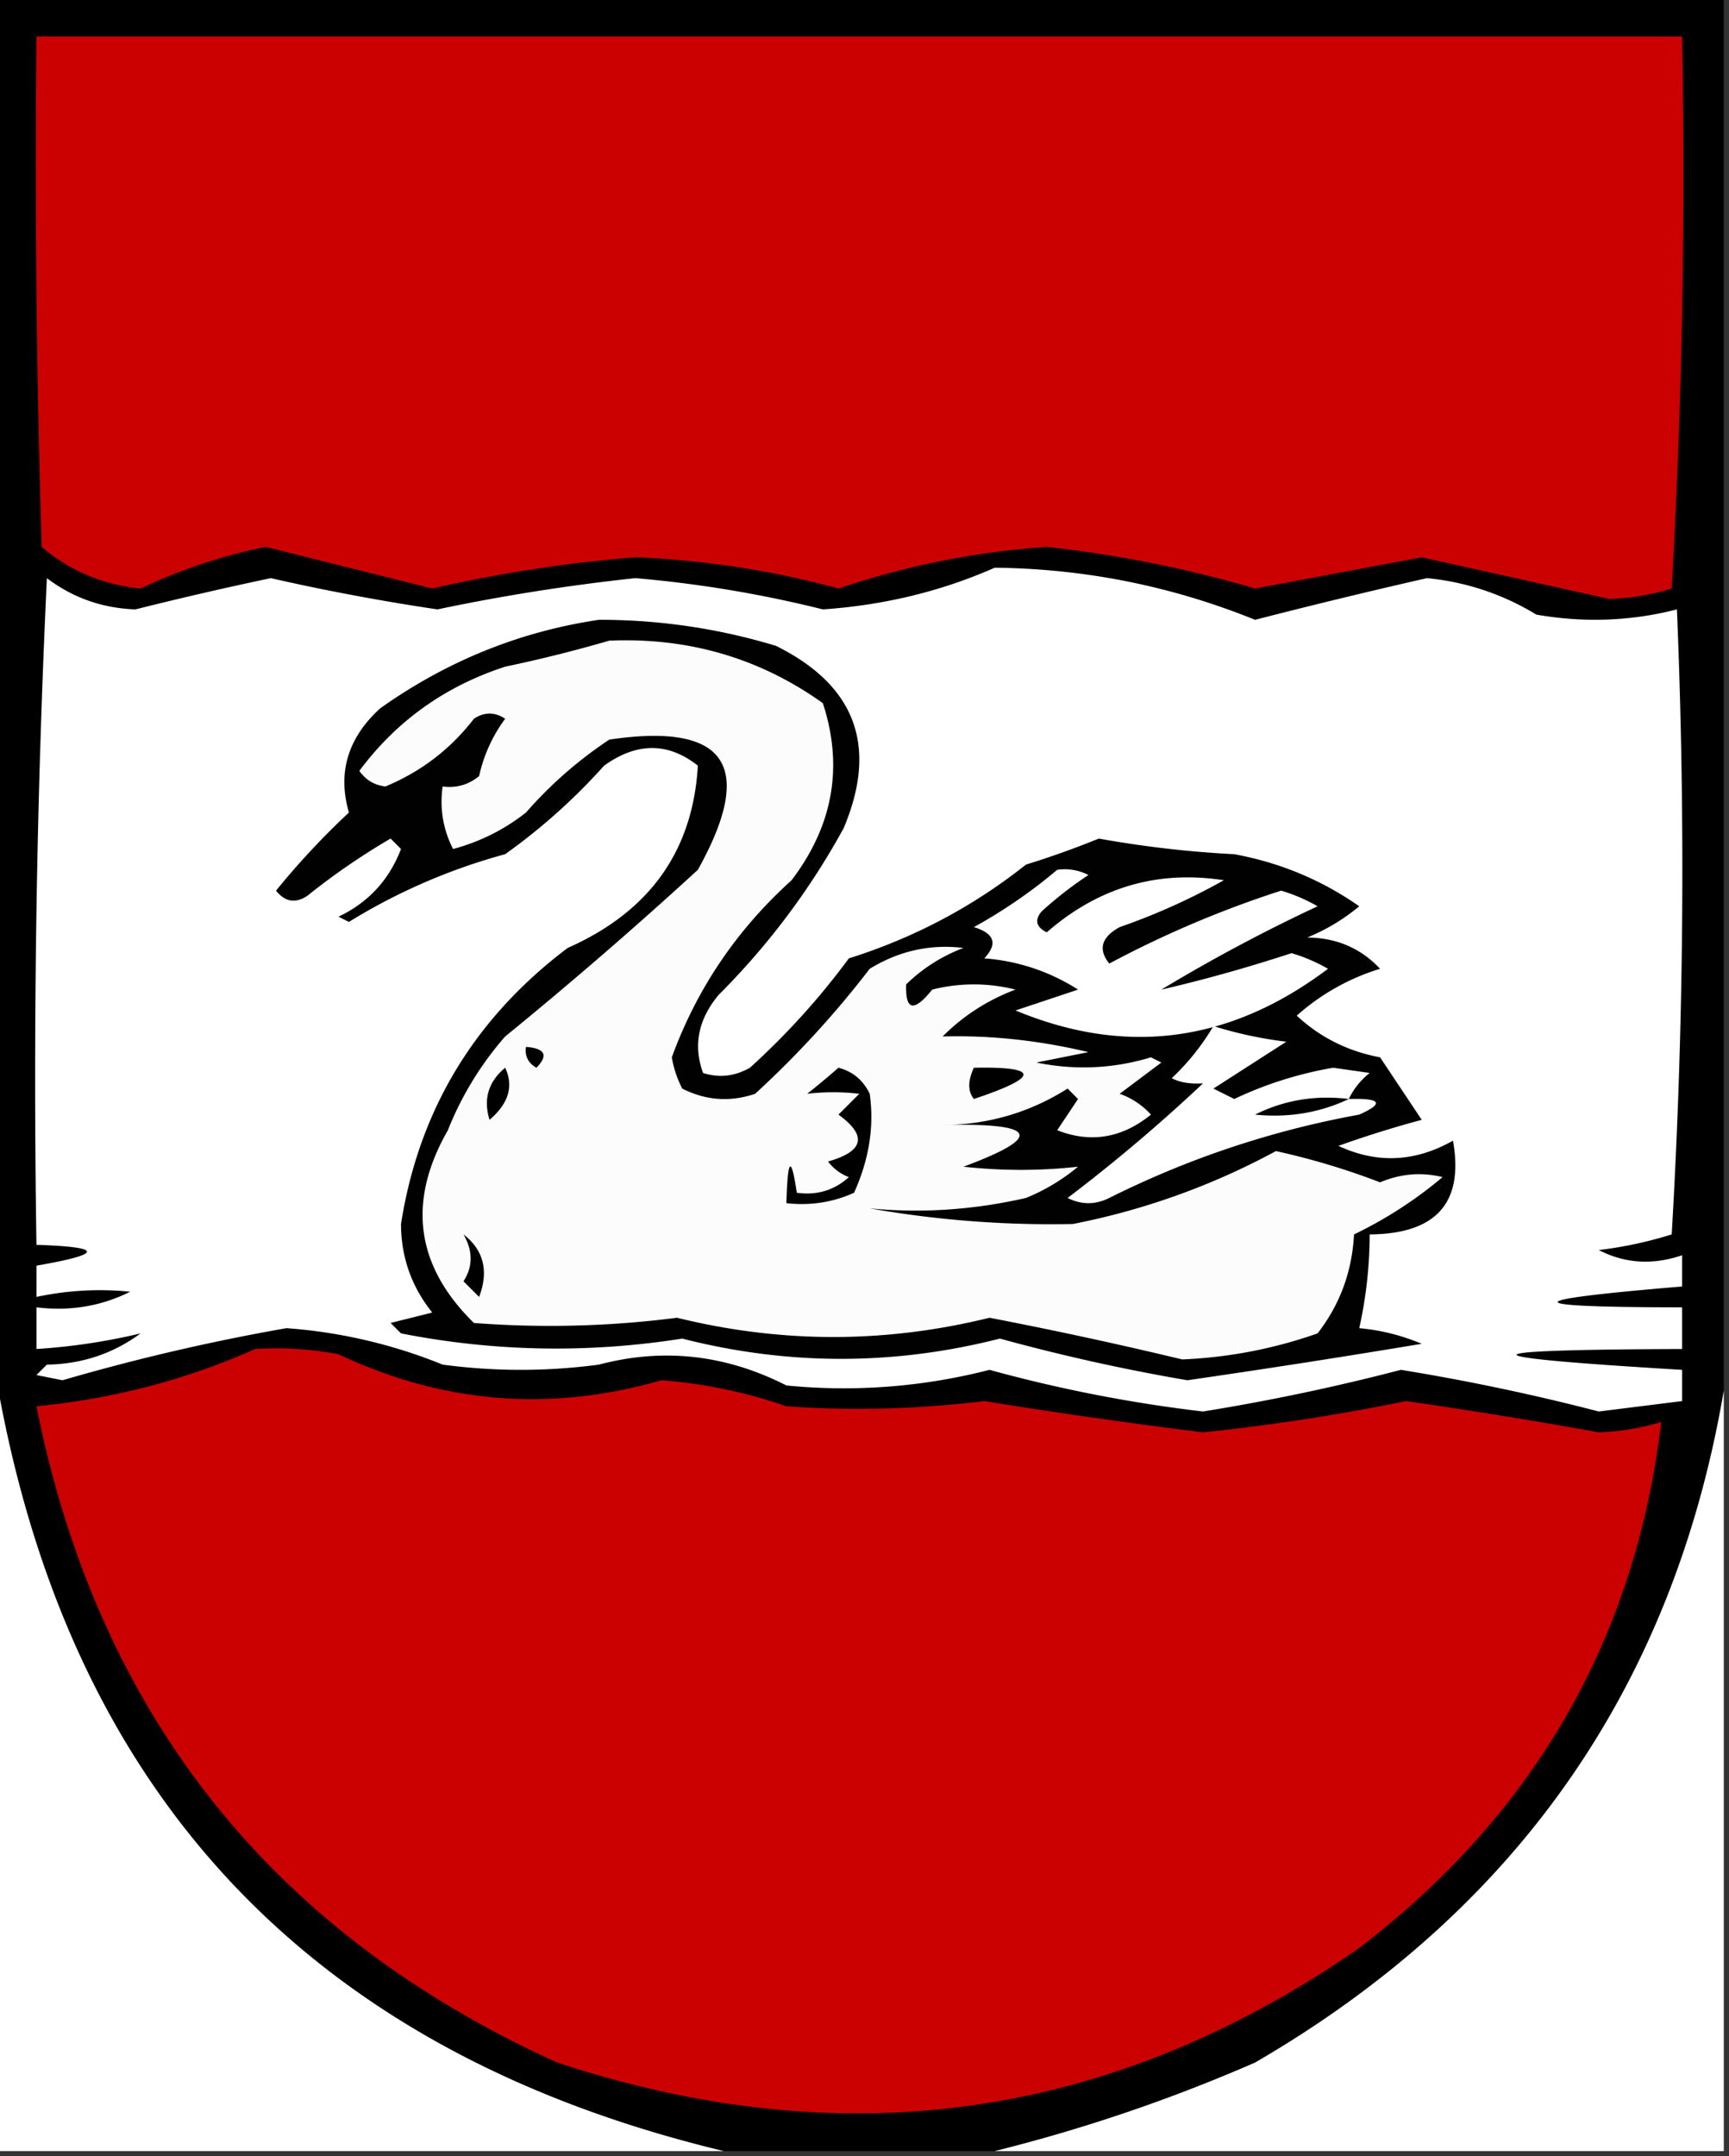 <svg xmlns="http://www.w3.org/2000/svg" width="166" height="207" style="shape-rendering:geometricPrecision;text-rendering:geometricPrecision;image-rendering:optimizeQuality;fill-rule:evenodd;clip-rule:evenodd"><rect width="100%" height="100%" fill="#333333" stroke="none"/><path style="opacity:1" d="M-.5-.5h166v134c-4.843 28.381-19.843 49.881-45 64.5a157.946 157.946 0 0 1-25 8.5h-26c-39.907-9.572-63.24-34.572-70-75V-.5z"/><path style="opacity:1" fill="#cb0000" d="M3.5 3.5h158c.333 17.68 0 35.346-1 53-1.94.595-3.94.928-6 1l-18-4-16 3a115.542 115.542 0 0 0-20-4 79.25 79.25 0 0 0-20 4 86.6 86.6 0 0 0-19.5-3c-6.553.52-13.053 1.52-19.5 3-5.335-1.335-10.669-2.668-16-4a52.79 52.79 0 0 0-12 4c-3.618-.357-6.785-1.69-9.5-4-.5-16.33-.667-32.663-.5-49z"/><path style="opacity:1" fill="#fefffe" d="M95.5 54.5c8.658.093 16.992 1.76 25 5a593.65 593.65 0 0 1 16.5-4 24.525 24.525 0 0 1 10.5 3.5c4.587.8 9.087.632 13.5-.5a600.696 600.696 0 0 1-.5 60 38.852 38.852 0 0 1-7 1.5c2.505 1.295 5.172 1.461 8 .5v3c-15.934 1.322-15.934 1.988 0 2v4c-21.191.072-21.191.739 0 2v3c-2.657.33-5.324.663-8 1a208.66 208.66 0 0 0-19-4 204.556 204.556 0 0 1-19 4 137.933 137.933 0 0 1-20.5-4 56.012 56.012 0 0 1-19.5 1.5c-5.824-2.966-11.824-3.633-18-2-5 .667-10 .667-15 0a49.233 49.233 0 0 0-15-3.5 201.05 201.05 0 0 0-21.5 5l-2.5-.5 1-1c3.361-.054 6.361-1.054 9-3a58.953 58.953 0 0 1-10 1.5v-4c3.222.392 6.222-.108 9-1.5a29.13 29.13 0 0 0-9 .5v-3c6.466-1.123 6.466-1.79 0-2-.333-21.344 0-42.677 1-64 2.492 1.887 5.325 2.887 8.5 3a351.227 351.227 0 0 1 13-3c5.274 1.2 10.607 2.2 16 3a190.982 190.982 0 0 1 19-3 114.427 114.427 0 0 1 18 3c5.866-.4 11.366-1.734 16.5-4z"/><path style="opacity:1" fill="#010101" d="M57.5 59.5a58.105 58.105 0 0 1 17 2.5c7.646 3.794 9.813 9.627 6.5 17.5a70.17 70.17 0 0 1-12 16c-1.964 2.353-2.464 4.853-1.5 7.5 1.535.496 3.035.33 4.5-.5A71.042 71.042 0 0 0 81.5 92c6.26-1.971 11.927-4.971 17-9a87.287 87.287 0 0 0 7-2.5 102.63 102.63 0 0 0 13 1.5c4.384.806 8.384 2.472 12 5a18.95 18.95 0 0 1-5 3c2.808.019 5.141 1.019 7 3a21.395 21.395 0 0 0-8 4.5c2.245 2.088 4.912 3.421 8 4l4 6a102.505 102.505 0 0 0-8 2.5c3.697 1.726 7.364 1.56 11-.5 1.064 5.952-1.603 8.952-8 9a41.73 41.73 0 0 1-1 9c2.064.187 4.064.687 6 1.5a1068.738 1068.738 0 0 1-22.5 3.5 186.003 186.003 0 0 1-18-4c-10.174 2.594-20.34 2.594-30.5 0-9.05 1.426-18.05 1.259-27-.5l-1-1 4-1c-1.991-2.483-2.991-5.316-3-8.5 1.711-10.908 7.044-19.741 16-26.5 7.857-3.478 12.024-9.311 12.5-17.5-2.857-2.255-5.857-2.255-9 0a57.615 57.615 0 0 1-9.5 8.5 57.033 57.033 0 0 0-15 6.5l-1-.5c2.863-1.364 4.863-3.53 6-6.5l-1-1a65.891 65.891 0 0 0-8 5.5c-1.135.75-2.135.583-3-.5a74.975 74.975 0 0 1 7-7.5c-1.11-3.826-.11-7.16 3-10 6.399-4.54 13.399-7.373 21-8.5z"/><path style="opacity:1" fill="#fcfcfc" d="M58.5 61.5c7.614-.319 14.447 1.681 20.5 6 1.99 6.08.99 11.746-3 17-5.269 4.756-9.102 10.422-11.5 17a10.31 10.31 0 0 0 1 3c2.265 1.147 4.598 1.314 7 .5 4.035-3.7 7.702-7.7 11-12 2.815-1.721 5.815-2.388 9-2a15.83 15.83 0 0 0-5.5 3.5c-.088 2.522.745 2.688 2.5.5a16.25 16.25 0 0 1 8 0 19.36 19.36 0 0 0-7 4.5c4.581-.131 9.248.369 14 1.5l-5 1c3.725.76 7.392.593 11-.5l1 .5-4 3a7.293 7.293 0 0 1 3 2c-2.778 2.258-5.778 2.758-9 1.5l2-3-1-1c-3.655 2.309-7.655 3.476-12 3.5 9.13-.228 9.797 1.105 2 4 3.713.405 7.38.405 11 0a18.924 18.924 0 0 1-5 3c-5.03 1.15-10.03 1.484-15 1a100.616 100.616 0 0 0 19.5 1.5 68.43 68.43 0 0 0 19.5-7 69.294 69.294 0 0 1 10 3c1.973-.831 3.973-.998 6-.5a40.411 40.411 0 0 1-8.5 5.5c-.19 3.576-1.357 6.742-3.5 9.5a44.575 44.575 0 0 1-13 2.5 415.046 415.046 0 0 0-18.5-4c-9.986 2.464-19.986 2.464-30 0-6.492.833-12.992 1-19.5.5-5.592-5.479-6.425-11.645-2.5-18.5a31.002 31.002 0 0 1 5.5-9 419.31 419.31 0 0 0 18.5-16c5.577-10.005 2.743-14.172-8.5-12.5a39.788 39.788 0 0 0-8 7 19.215 19.215 0 0 1-7 3.5 9.864 9.864 0 0 1-1-6c1.322.17 2.489-.163 3.5-1a14.437 14.437 0 0 1 2.5-5.5c-1-.667-2-.667-3 0-2.25 2.916-5.084 5.083-8.5 6.5-1.059-.13-1.892-.63-2.5-1.5 3.568-4.792 8.235-8.125 14-10a135.373 135.373 0 0 0 10-2.5z"/><path style="opacity:1" fill="#fefffe" d="M101.5 83.5a4.932 4.932 0 0 1 3 .5 36.012 36.012 0 0 0-4.5 3.5c-.688.832-.521 1.498.5 2 4.956-4.32 10.622-5.987 17-5a61.972 61.972 0 0 1-10 4.5c-1.76.965-2.094 2.132-1 3.5a100.516 100.516 0 0 1 16.5-7 16.23 16.23 0 0 1 3.5 1.5 160.975 160.975 0 0 0-15 8c4.117-.953 8.284-2.12 12.5-3.5a16.23 16.23 0 0 1 3.5 1.5c-9.392 7.079-19.392 8.412-30 4l6-2a19.248 19.248 0 0 0-9-3c1.315-1.395.981-2.395-1-3a49.078 49.078 0 0 0 8-5.5z"/><path style="opacity:1" fill="#fefffe" d="M129.5 105.5c3.098-.087 3.432.413 1 1.5a89.054 89.054 0 0 0-24 8c-1.333.667-2.667.667-4 0a160.621 160.621 0 0 0 13-11c-1.238.077-2.238-.089-3-.5a22.755 22.755 0 0 0 4-5 38.817 38.817 0 0 0 7 1.5l-7 4.5 2 1a36.481 36.481 0 0 1 9.5-3l3.5.5c-.881.708-1.547 1.542-2 2.5z"/><path style="opacity:1" d="M50.5 100.5c1.837.139 2.17.806 1 2-.797-.457-1.13-1.124-1-2zM48.5 102.5c.834 1.763.334 3.43-1.5 5-.613-1.995-.113-3.662 1.5-5zM80.5 102.5c1.37.356 2.37 1.19 3 2.5.445 3.123-.055 6.289-1.5 9.5-2.04.923-4.207 1.256-6.5 1 .122-4.338.455-4.672 1-1 1.929.269 3.595-.231 5-1.5a4.458 4.458 0 0 1-2-1.5c3.453-.979 3.786-2.479 1-4.5l2-2a21.438 21.438 0 0 0-5 0 81.819 81.819 0 0 0 3-2.5zM93.5 102.5c6.349-.121 6.349.879 0 3-.587-.733-.587-1.733 0-3zM129.5 105.5c-2.78 1.32-5.78 1.82-9 1.5 2.778-1.392 5.778-1.892 9-1.5zM44.5 118.5c1.941 1.511 2.441 3.511 1.5 6l-1.5-1.5c.913-1.414.913-2.914 0-4.5z"/><path style="opacity:1" fill="#cb0000" d="M24.5 129.5a32.462 32.462 0 0 1 8 .5c10.018 4.741 20.351 5.574 31 2.5a47.235 47.235 0 0 1 12 2.5c6.34.445 12.672.278 19-.5a582.828 582.828 0 0 0 21 3 200.19 200.19 0 0 0 19.5-3c6.173.889 12.34 1.889 18.5 3 2.06-.072 4.06-.405 6-1-2.475 20.763-12.142 37.596-29 50.5-23.69 16.447-49.357 20.114-77 11-27.444-12.444-44.111-33.444-50-63 7.395-.72 14.395-2.554 21-5.5z"/><path style="opacity:1" fill="#fefffe" d="M-.5 131.5c6.76 40.428 30.093 65.428 70 75h-70v-75zM165.5 133.5v73h-70a157.946 157.946 0 0 0 25-8.5c25.157-14.619 40.157-36.119 45-64.5z"/></svg>